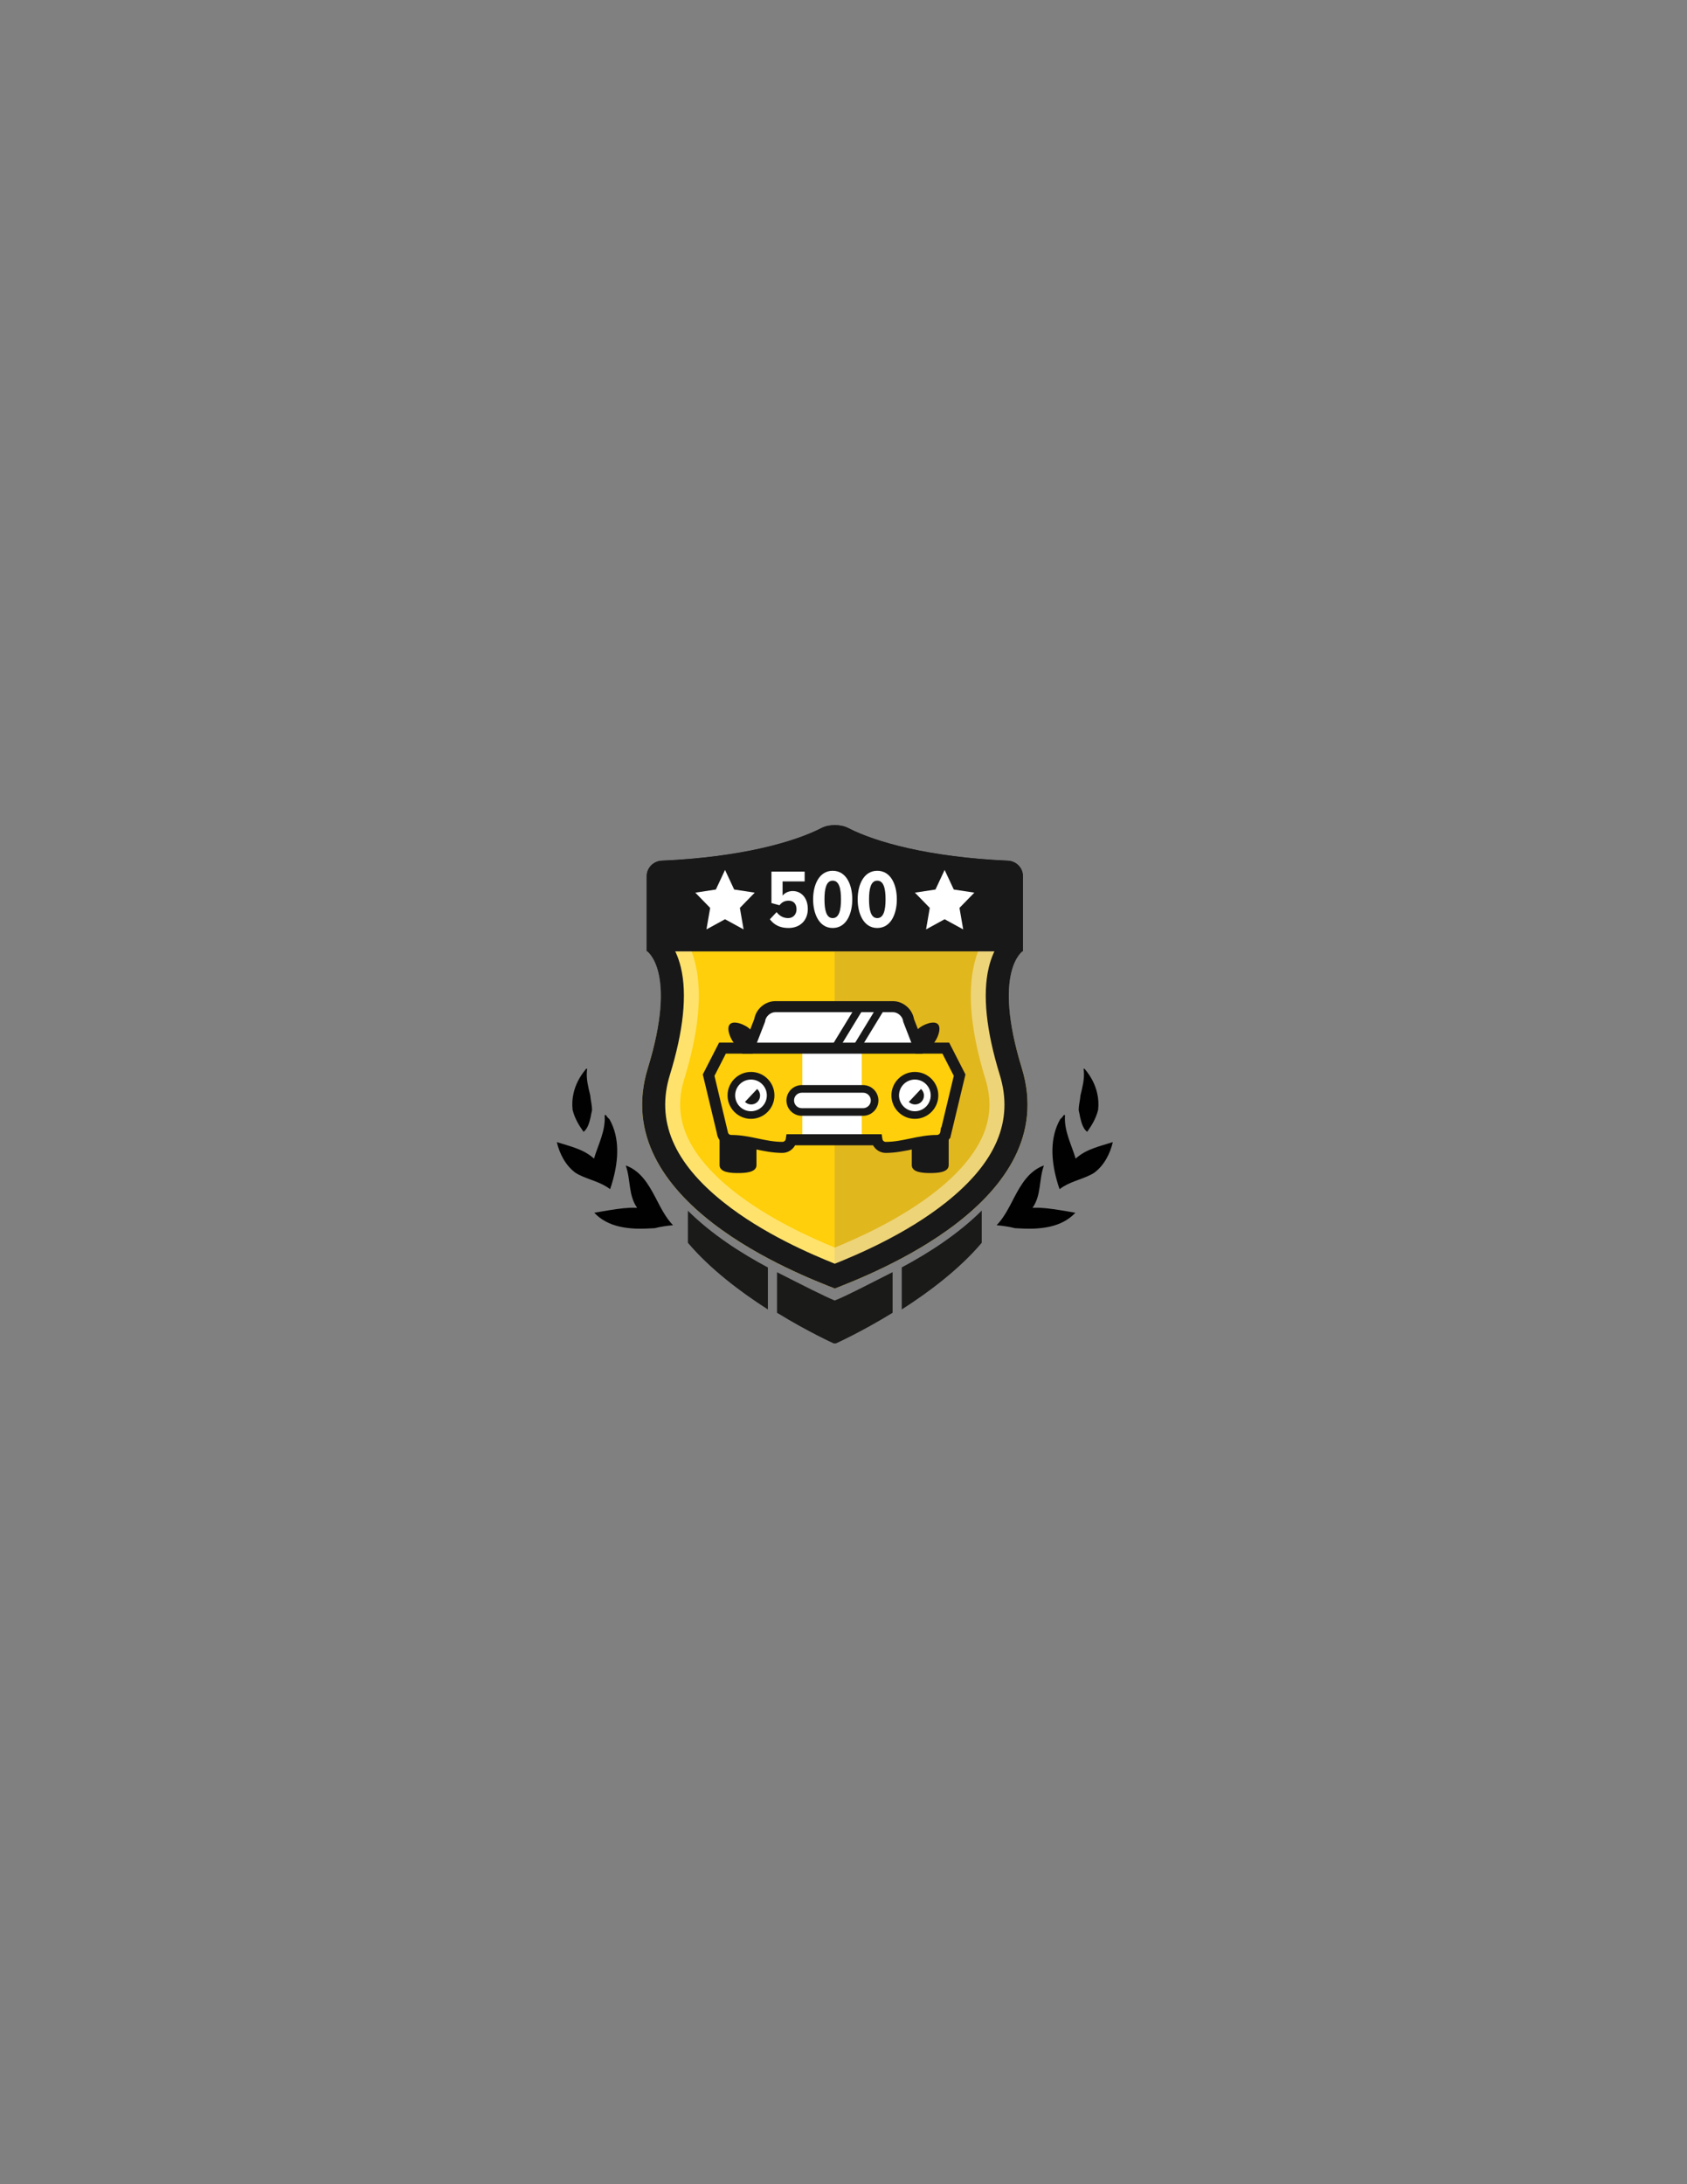 <?xml version="1.0" encoding="utf-8"?>
<!-- Generator: Adobe Illustrator 16.0.0, SVG Export Plug-In . SVG Version: 6.00 Build 0)  -->
<!DOCTYPE svg PUBLIC "-//W3C//DTD SVG 1.1//EN" "http://www.w3.org/Graphics/SVG/1.1/DTD/svg11.dtd">
<svg version="1.1" id="Layer_1" xmlns="http://www.w3.org/2000/svg" xmlns:xlink="http://www.w3.org/1999/xlink" x="0px" y="0px"
	 width="612px" height="792px" viewBox="0 0 612 792" enable-background="new 0 0 612 792" xml:space="preserve">
<rect x="0" y="0" width="612" height="792" fill="#808080" stroke="none"/>
<path fill="none" d="M346.63,60"/>
<path fill="none" d="M346.63,3305.597"/>
<path fill="#FECF0A" d="M370.687,387.303c-10.15-32.987-1.587-41.101,0.215-42.339h-67.617h-68.481
	c1.803,1.238,10.365,9.352,0.215,42.339c-14.918,48.481,55.285,74.915,67.834,79.935c0.137-0.054,0.283-0.112,0.433-0.172
	C316.922,461.639,385.441,435.257,370.687,387.303"/>
<g opacity="0.6">
	<g>
		<defs>
			<rect id="SVGID_1_" x="302.779" y="344.96" width="69.471" height="122.101"/>
		</defs>
		<clipPath id="SVGID_2_">
			<use xlink:href="#SVGID_1_"  overflow="visible"/>
		</clipPath>
		<path clip-path="url(#SVGID_2_)" fill="#CDA72C" d="M370.186,387.303c-10.15-32.987-1.588-41.101,0.215-42.339h-67.617v122.102
			C316.42,461.639,384.939,435.257,370.186,387.303"/>
	</g>
</g>
<g opacity="0.4">
	<g>
		<defs>
			<rect id="SVGID_3_" x="232.95" y="299.19" width="139.81" height="168.05"/>
		</defs>
		<clipPath id="SVGID_4_">
			<use xlink:href="#SVGID_3_"  overflow="visible"/>
		</clipPath>
		<path clip-path="url(#SVGID_4_)" fill="#FFFFFF" d="M302.853,313.247c12.872,6.204,32.308,10.53,54.446,12.167v14.542
			c-1.518,2.447-2.945,5.632-3.908,9.729c-2.504,10.653-1.121,24.675,4.109,41.676c2.328,7.568,1.855,14.6-1.445,21.499
			c-3.051,6.373-8.518,12.725-16.25,18.875c-12.737,10.132-28.211,17.049-36.952,20.637c-8.742-3.588-24.216-10.505-36.952-20.637
			c-7.732-6.15-13.201-12.502-16.251-18.875c-3.302-6.898-3.774-13.931-1.445-21.499c5.231-17.001,6.613-31.023,4.109-41.676
			c-0.964-4.097-2.39-7.282-3.909-9.729v-14.542C270.543,323.777,289.98,319.451,302.853,313.247 M302.853,299.186
			c-1.728,0-3.453,0.347-4.796,1.037c-9.941,5.12-29.271,10.588-57.983,11.864c-3.017,0.134-5.465,2.57-5.465,5.589v27.161
			c0,0,11.263,7.192,0.409,42.466c-14.918,48.482,55.285,74.915,67.835,79.934c12.549-5.019,82.751-31.451,67.834-79.934
			c-10.854-35.274,0.409-42.466,0.409-42.466v-27.161c0-3.019-2.448-5.455-5.465-5.589c-28.713-1.276-48.041-6.744-57.984-11.864
			C306.305,299.532,304.578,299.186,302.853,299.186"/>
	</g>
</g>
<path fill="#191818" d="M371.096,317.676c0-3.02-2.449-5.455-5.465-5.589c-28.712-1.276-48.042-6.744-57.984-11.865
	c-2.684-1.382-6.904-1.382-9.59,0c-9.941,5.121-29.271,10.589-57.982,11.865c-3.018,0.134-5.467,2.569-5.467,5.589v27.161
	c0,0,0.07,0.041,0.195,0.127h136.1c0.125-0.086,0.193-0.127,0.193-0.127V317.676z"/>
<path fill="#191818" d="M302.853,307.552c0.526,0,0.894,0.091,1.006,0.13c13.13,6.748,34.478,11.32,58.872,12.638v21.295
	c-1.498,2.069-3.057,5.072-4.053,9.313c-2.281,9.702-0.932,22.77,4.013,38.836c5.106,16.6-1.272,31.719-19.505,46.221
	c-14.389,11.444-31.922,18.869-40.333,22.248c-8.413-3.379-25.946-10.804-40.333-22.248c-18.232-14.502-24.613-29.621-19.506-46.221
	c4.943-16.066,6.295-29.134,4.014-38.836c-0.997-4.241-2.555-7.243-4.053-9.313V320.32c24.393-1.318,45.742-5.89,58.871-12.638
	C301.959,307.643,302.325,307.552,302.853,307.552 M302.853,299.186c-1.728,0-3.453,0.346-4.796,1.037
	c-9.941,5.12-29.271,10.588-57.983,11.864c-3.017,0.134-5.465,2.57-5.465,5.589v27.161c0,0,11.263,7.192,0.409,42.466
	c-14.918,48.482,55.285,74.915,67.835,79.934c12.549-5.019,82.751-31.451,67.834-79.934c-10.854-35.274,0.409-42.466,0.409-42.466
	v-27.161c0-3.019-2.448-5.455-5.465-5.589c-28.713-1.276-48.041-6.744-57.984-11.864
	C306.305,299.531,304.578,299.186,302.853,299.186"/>
<path fill="#FFFFFF" d="M279.293,333.332l2.438-2.589c1.054,1.384,2.469,2.168,4.185,2.168c1.927,0,3.041-1.477,3.041-3.162
	c0-1.987-1.054-3.161-2.86-3.161c-1.354,0-2.377,0.482-3.312,1.656l-2.92-0.783v-11.41h12.042v3.553h-8.008v5.148
	c0.783-0.963,2.138-1.656,3.673-1.656c3.041,0,5.479,2.378,5.479,6.533c0,4.034-2.74,6.864-7.015,6.864
	C282.936,336.493,280.799,335.349,279.293,333.332"/>
<path fill="#FFFFFF" d="M294.975,326.106c0-5.179,2.138-10.355,7.105-10.355c4.997,0,7.105,5.177,7.105,10.355
	c0,5.147-2.078,10.387-7.105,10.387C297.112,336.493,294.975,331.254,294.975,326.106 M305.092,326.106
	c0-3.884-0.664-6.773-3.012-6.773c-2.318,0-2.98,2.89-2.98,6.773c0,3.854,0.662,6.805,2.98,6.805
	C304.428,332.911,305.092,329.961,305.092,326.106"/>
<path fill="#FFFFFF" d="M311.141,326.106c0-5.179,2.136-10.355,7.104-10.355c4.998,0,7.105,5.177,7.105,10.355
	c0,5.147-2.078,10.387-7.105,10.387C313.276,336.493,311.141,331.254,311.141,326.106 M321.256,326.106
	c0-3.884-0.662-6.773-3.012-6.773c-2.318,0-2.98,2.89-2.98,6.773c0,3.854,0.662,6.805,2.98,6.805
	C320.594,332.911,321.256,329.961,321.256,326.106"/>
<path fill="#191818" d="M337.469,403.811c-2.639,0-6.695,0.223-6.695,2.862v15.822c0,2.64,4.057,2.863,6.695,2.863
	c2.641,0,6.695-0.224,6.695-2.863v-15.822C344.164,404.033,340.109,403.811,337.469,403.811"/>
<path fill="#191818" d="M267.734,403.811c-2.641,0-6.695,0.223-6.695,2.862v15.822c0,2.64,4.055,2.863,6.695,2.863
	c2.639,0,6.694-0.224,6.694-2.863v-15.822C274.429,404.033,270.373,403.811,267.734,403.811"/>
<path fill="#FECF0A" d="M261.955,380.321l-4.881,9.532l4.962,20.693c0.128,1.675,1.525,2.994,3.233,2.994
	c6.492,0,12.064,2.508,18.557,2.508c1.627,0,2.971-1.198,3.206-2.761h31.095c0.235,1.563,1.58,2.761,3.207,2.761
	c6.492,0,12.064-2.508,18.557-2.508c1.627,0,2.971-1.198,3.205-2.762h0.016l5.016-20.926l-4.879-9.532H261.955z"/>
<path fill="#FFFFFF" d="M343.111,380.053h-9.592l-3.903-10.064c-0.38-2.744-2.935-4.969-5.706-4.969h-42.618
	c-2.771,0-5.325,2.226-5.705,4.969l-3.903,10.064h-9.592l-0.138,0.269h81.294L343.111,380.053z"/>
<rect x="291.057" y="381.324" fill="#FFFFFF" width="21.573" height="33.363"/>
<path fill="#FFFFFF" d="M279.568,397.196c0,3.937-3.191,7.127-7.126,7.127c-3.937,0-7.127-3.19-7.127-7.127
	c0-3.936,3.19-7.127,7.127-7.127C276.377,390.069,279.568,393.261,279.568,397.196"/>
<path fill="#191818" d="M272.441,405.703c-4.689,0-8.507-3.815-8.507-8.507c0-4.689,3.817-8.507,8.507-8.507
	c4.69,0,8.508,3.817,8.508,8.507C280.949,401.888,277.132,405.703,272.441,405.703 M272.441,391.449
	c-3.169,0-5.746,2.578-5.746,5.747s2.577,5.747,5.746,5.747c3.17,0,5.747-2.578,5.747-5.747S275.611,391.449,272.441,391.449"/>
<path fill="#191818" d="M274.668,394.864l-4.408,4.692c0.58,0.572,1.379,0.926,2.258,0.926c1.779,0,3.222-1.442,3.222-3.221
	C275.739,396.309,275.325,395.454,274.668,394.864"/>
<path fill="#FFFFFF" d="M339.017,397.196c0,3.937-3.19,7.127-7.126,7.127c-3.938,0-7.127-3.19-7.127-7.127
	c0-3.936,3.189-7.127,7.127-7.127C335.826,390.069,339.017,393.261,339.017,397.196"/>
<path fill="#191818" d="M331.891,405.703c-4.691,0-8.508-3.815-8.508-8.507c0-4.689,3.816-8.507,8.508-8.507
	c4.689,0,8.506,3.817,8.506,8.507C340.396,401.888,336.58,405.703,331.891,405.703 M331.891,391.449
	c-3.17,0-5.748,2.578-5.748,5.747s2.578,5.747,5.748,5.747c3.168,0,5.745-2.578,5.745-5.747S335.059,391.449,331.891,391.449"/>
<path fill="#191818" d="M334.117,394.864l-4.41,4.692c0.582,0.572,1.379,0.926,2.26,0.926c1.777,0,3.22-1.442,3.22-3.221
	C335.187,396.309,334.773,395.454,334.117,394.864"/>
<path fill="#FFFFFF" d="M317.287,399.025c0-2.312-1.875-4.187-4.187-4.187h-22.236c-2.312,0-4.187,1.875-4.187,4.187
	c0,2.313,1.875,4.188,4.187,4.188h22.236C315.412,403.213,317.287,401.339,317.287,399.025"/>
<path fill="#191818" d="M313.101,404.593h-22.235c-3.07,0-5.566-2.498-5.566-5.567c0-3.069,2.496-5.566,5.566-5.566h22.235
	c3.069,0,5.567,2.498,5.567,5.566C318.668,402.095,316.17,404.593,313.101,404.593 M290.865,396.219
	c-1.549,0-2.808,1.259-2.808,2.807c0,1.549,1.259,2.807,2.808,2.807h22.235c1.548,0,2.808-1.258,2.808-2.807
	c0-1.548-1.26-2.807-2.808-2.807H290.865z"/>
<rect x="269.232" y="378.071" fill="#191818" width="65.473" height="4"/>
<path fill="#191718" d="M338.461,378.577c-1.502,1.502-3.938,1.502-5.44,0c-1.502-1.502-1.502-3.938,0-5.44s5.712-3.276,7.214-1.773
	C341.736,372.866,339.963,377.075,338.461,378.577"/>
<path fill="#191718" d="M266.594,378.577c1.502,1.502,3.938,1.502,5.438,0c1.502-1.502,1.502-3.938,0-5.44
	c-1.501-1.502-5.71-3.276-7.214-1.773C263.316,372.866,265.091,377.075,266.594,378.577"/>
<rect x="306.234" y="363.5" transform="matrix(0.854 0.521 -0.521 0.854 238.767 -105.739)" fill="#191818" width="2.759" height="17.338"/>
<rect x="314.009" y="363.5" transform="matrix(0.854 0.521 -0.521 0.854 239.904 -109.787)" fill="#191818" width="2.759" height="17.338"/>
<path fill="#191818" d="M321.333,418.05c-1.956,0-3.714-1.11-4.611-2.762h-28.284c-0.897,1.651-2.654,2.762-4.611,2.762
	c-3.453,0-6.621-0.659-9.687-1.296c-2.998-0.625-5.831-1.213-8.87-1.213c-2.664,0-4.918-2.035-5.212-4.664l-5.101-21.275
	l5.912-11.548h9.445l3.33-8.588c0.631-3.634,3.941-6.446,7.647-6.446h42.618c3.707,0,7.017,2.812,7.647,6.447l3.33,8.587h9.445
	l5.911,11.548l-5.557,23.179h-0.186c-0.896,1.651-2.655,2.761-4.612,2.761c-3.04,0-5.873,0.588-8.87,1.213
	C327.955,417.391,324.785,418.05,321.333,418.05 M285.309,411.288h34.54l0.257,1.702c0.09,0.604,0.618,1.06,1.228,1.06
	c3.04,0,5.873-0.589,8.872-1.214c3.064-0.637,6.232-1.295,9.685-1.295c0.609,0,1.138-0.455,1.229-1.058l0.254-1.703h0.16
	l4.477-18.674l-4.122-8.053h-9.737l-4.484-11.56l-0.032-0.23c-0.243-1.758-1.948-3.244-3.724-3.244h-42.618
	c-1.775,0-3.481,1.486-3.724,3.245l-0.033,0.23l-4.482,11.559h-9.738l-4.123,8.053l4.838,20.287c0.051,0.644,0.594,1.147,1.24,1.147
	c3.451,0,6.62,0.658,9.686,1.295c2.998,0.625,5.83,1.214,8.871,1.214c0.609,0,1.137-0.455,1.228-1.059L285.309,411.288z"/>
<polygon fill="#FFFFFF" points="273.798,323.677 266.34,322.546 263.019,315.448 259.699,322.546 252.24,323.677 257.629,329.211 
	256.281,337.006 263.019,333.325 269.756,337.006 268.408,329.211 "/>
<polygon fill="#FFFFFF" points="353.465,323.677 346.006,322.546 342.686,315.448 339.365,322.546 331.906,323.677 337.296,329.211 
	335.948,337.006 342.686,333.325 349.422,337.006 348.075,329.211 "/>
<path fill="#010101" d="M377.218,437.942c-0.916-0.017-1.783-0.026-2.638,0.015c3.211-4.571,2.289-10.163,4.058-15.119l-0.017-0.219
	c-5.33,2.008-8.125,6.699-10.731,11.656c-1.861,3.592-3.683,7.274-6.339,9.994c1.109,0.08,2.152,0.229,3.234,0.389
	c1.121,0.162,2.274,0.386,3.435,0.691c2.306,0.135,4.581,0.238,6.731,0.167c4.035-0.171,7.795-0.854,11.037-2.606
	c1.502-0.797,2.902-1.849,4.131-3.16c-0.949-0.154-1.992-0.342-3.027-0.524C383.826,438.671,380.393,438.101,377.218,437.942"/>
<path fill="#010101" d="M390.217,420.111c-1.494-5.036-4.273-10.122-3.863-15.641l-0.144-0.219l-0.374,0.164
	c-0.044,0.036-0.097,0.108-0.1,0.145c-0.293,0.5-0.602,0.786-1.137,1.3c-3.806,6.707-3.23,14.78-1.275,21.92
	c0.32,1.177,0.652,2.296,1.063,3.425c3.422-2.676,7.644-3.358,11.442-5.306c0.342-0.207,0.677-0.37,1.03-0.582
	c3.658-2.641,5.885-7.007,6.841-11.183c-2.373,0.757-4.701,1.367-6.876,2.186C394.479,417.166,392.216,418.309,390.217,420.111"/>
<path fill="#010101" d="M214.133,397.224c0.117,1.753,0.689,3.561,0.63,5.436c-0.208,0.813-0.353,1.625-0.511,2.452
	c-0.5,2.185-1.121,4.205-2.549,5.305c-1.65-2.336-3.224-4.857-3.979-7.992c-0.229-2.088-0.103-4.092,0.351-6.048
	c0.699-3.078,2.195-5.973,4.379-8.6c0.069-0.091,0.125-0.13,0.158-0.196l0.409-0.074c-0.052,0.283-0.078,0.595-0.112,0.913
	C212.67,391.374,213.377,394.09,214.133,397.224"/>
<path fill="#010101" d="M391.963,397.224c-0.117,1.753-0.69,3.561-0.631,5.436c0.209,0.813,0.354,1.625,0.513,2.452
	c0.499,2.185,1.119,4.205,2.547,5.305c1.651-2.336,3.224-4.857,3.979-7.992c0.23-2.088,0.104-4.092-0.351-6.048
	c-0.698-3.078-2.194-5.973-4.378-8.6c-0.07-0.091-0.126-0.13-0.158-0.196l-0.408-0.074c0.051,0.283,0.076,0.595,0.111,0.913
	C393.427,391.374,392.719,394.09,391.963,397.224"/>
<path fill="#010101" d="M228.487,437.942c0.915-0.017,1.782-0.026,2.638,0.015c-3.212-4.571-2.291-10.163-4.059-15.119l0.018-0.219
	c5.329,2.008,8.124,6.699,10.73,11.656c1.861,3.592,3.684,7.274,6.34,9.994c-1.109,0.08-2.153,0.229-3.234,0.389
	c-1.122,0.162-2.275,0.386-3.436,0.691c-2.305,0.135-4.58,0.238-6.732,0.167c-4.035-0.171-7.794-0.854-11.036-2.606
	c-1.502-0.797-2.901-1.849-4.131-3.16c0.948-0.154,1.992-0.342,3.028-0.524C221.877,438.671,225.311,438.101,228.487,437.942"/>
<path fill="#010101" d="M215.487,420.111c1.493-5.036,4.274-10.122,3.864-15.641l0.143-0.219l0.374,0.164
	c0.044,0.036,0.097,0.108,0.101,0.145c0.293,0.5,0.602,0.786,1.137,1.3c3.805,6.707,3.229,14.78,1.274,21.92
	c-0.319,1.177-0.653,2.296-1.062,3.425c-3.424-2.676-7.645-3.358-11.443-5.306c-0.342-0.207-0.677-0.37-1.029-0.582
	c-3.66-2.641-5.886-7.007-6.842-11.183c2.373,0.757,4.701,1.367,6.877,2.186C211.227,417.166,213.488,418.309,215.487,420.111"/>
<path fill="#1A1A19" d="M302.826,471.57c-3.511-1.403-11.533-5.484-20.941-10.254v14.698c11.416,7.014,20.568,11.113,20.568,11.113
	l0.398-0.001l0.398,0.001c0,0,9.153-4.1,20.568-11.113v-14.726c-9.063,4.597-16.847,8.632-20.561,10.109
	C303.107,471.458,302.963,471.517,302.826,471.57"/>
<path fill="#1A1A19" d="M249.556,450.647c8.118,9.569,19.146,17.858,29.014,24.17v-15.224c-9.688-5.161-20.401-12.017-29.014-20.575
	V450.647z"/>
<path fill="#1A1A19" d="M327.135,474.817c9.869-6.312,20.895-14.601,29.014-24.17v-11.686c-8.605,8.569-19.316,15.433-29.014,20.602
	V474.817z"/>
</svg>
